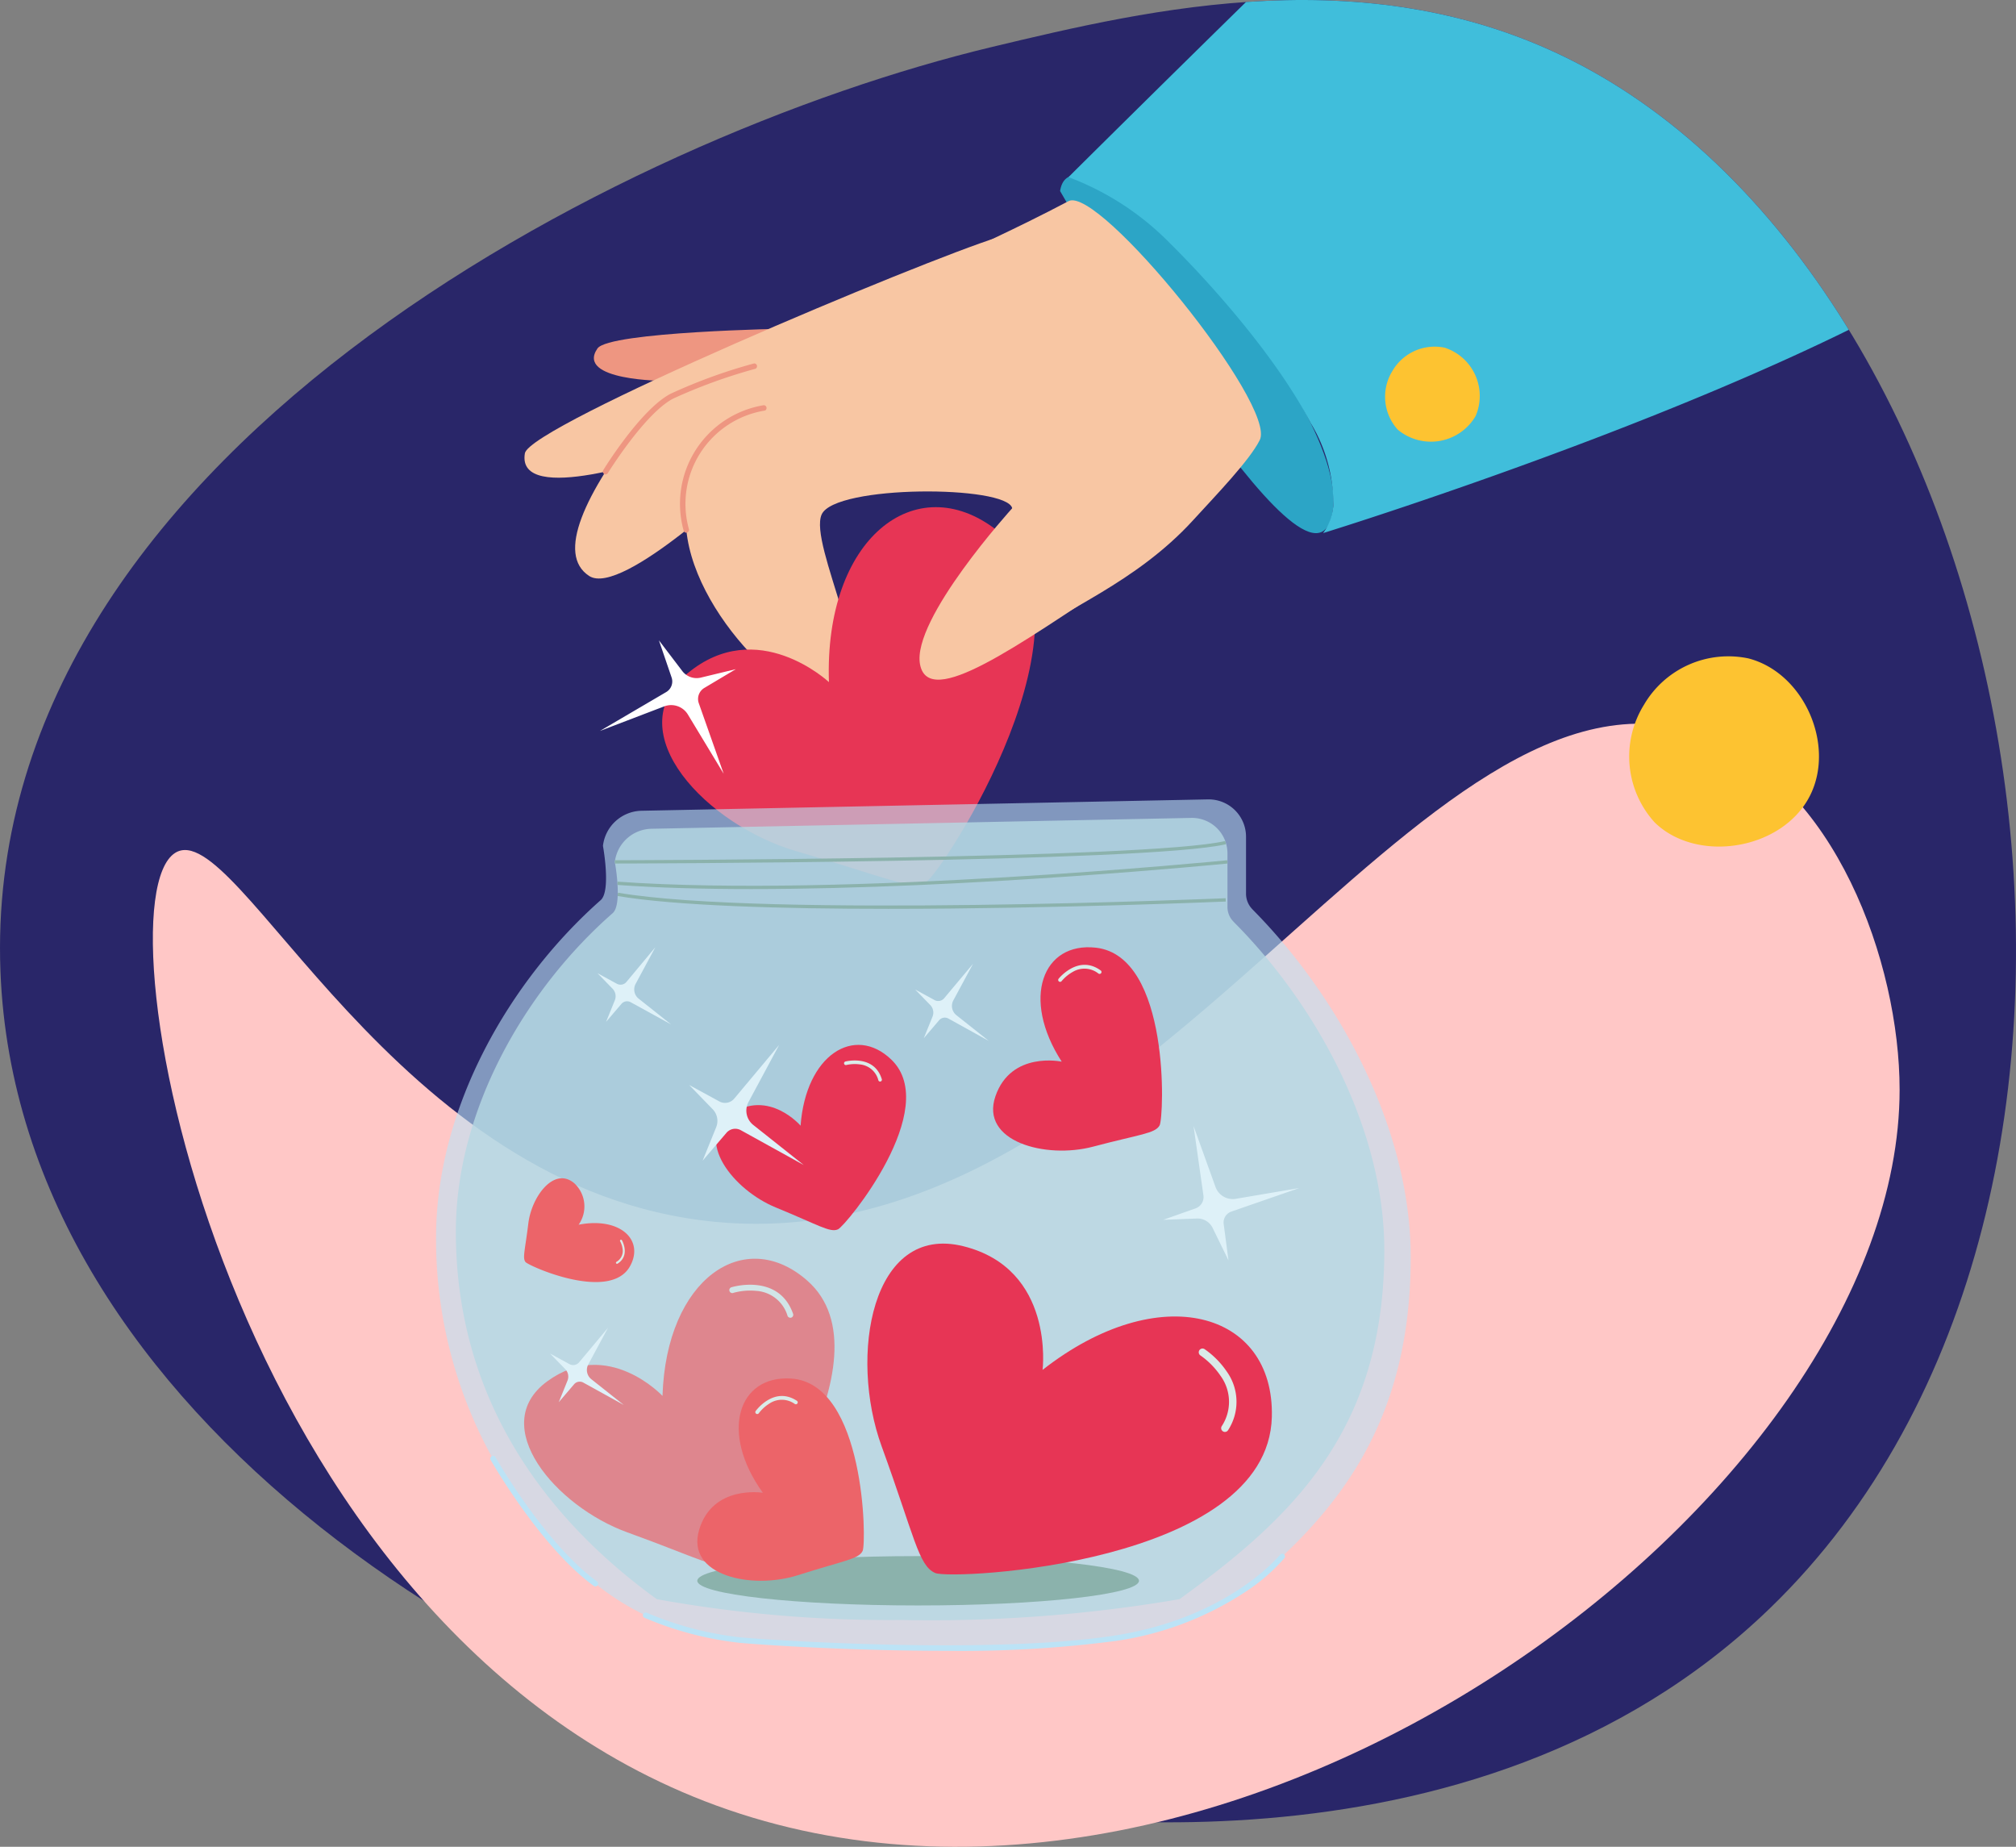 <svg xmlns="http://www.w3.org/2000/svg" xmlns:xlink="http://www.w3.org/1999/xlink" width="143" height="130.974" viewBox="0 0 143 130.974"><rect x="0" y="0" width="143" height="130.974" fill="#808080" stroke="none"/><defs><clipPath id="a"><path d="M216.575,703.249c-26.293,6.284-71.754,29.174-70.354,65.557,1.222,31.773,37.407,53.736,65.557,58.762,6.1,1.09,38.748,6.919,59.961-13.591,29.983-28.991,18.633-92.732-13.591-109.529C243.5,696.814,227.789,700.569,216.575,703.249Z" fill="none"/></clipPath></defs><g transform="translate(-146.189 -699.924)"><path d="M216.575,703.249c-26.293,6.284-71.754,29.174-70.354,65.557,1.222,31.773,37.407,53.736,65.557,58.762,6.1,1.09,38.748,6.919,59.961-13.591,29.983-28.991,18.633-92.732-13.591-109.529C243.5,696.814,227.789,700.569,216.575,703.249Z" fill="#292669"/><path d="M280.933,777.2c0,28.832-47.283,64.177-83.946,50.767-34.938-12.78-44.1-63.935-38.375-67.556,4.4-2.788,15.413,24,38.339,26.168,30.777,2.915,49.906-41.667,69.991-34.563C276.343,755.343,280.933,768.217,280.933,777.2Z" fill="#ffc7c6"/><g clip-path="url(#a)"><path d="M221.384,713.472s16.8,29.41,19.131,23.471C243.354,729.715,222.349,707.1,221.384,713.472Z" fill="#2ca5c6"/><path d="M240.763,735.816a11.036,11.036,0,0,0-1.6-5.885c-2.421-4.652-7.007-9.812-10.03-12.8a19.784,19.784,0,0,0-7.151-4.644l.032-.034c.3-.313,16.906-16.758,20.243-19.8,16.458-.627,19.307,13.341,30.517,14.445a24.521,24.521,0,0,1,16.836,8.91c-13.508,10.613-49.571,21.723-49.571,21.723a3.687,3.687,0,0,0,.237-.362,3.941,3.941,0,0,0,.483-1.524Z" fill="#40bedb"/><path d="M202.021,723.23s-12.632.211-13.453,1.407c-1.584,2.3,4.781,2.3,4.781,2.3Z" fill="#ee9681"/><path d="M221.983,714.189c-3.924,2.068-6.788,3.288-9.491,4.667-6.667,3.4-18.26,12.09-17.62,18.654s8.852,13.927,11.274,12.051-2.62-11.042-1.674-13.152,13.122-2.083,13.517-.442-8.295,8.459-5.444,11.516c0,0,1.6,1.718,6.368-2.188,2.582-2.116,7.8-3.983,11.9-8.47,1.613-1.765,4.015-4.248,4.735-5.694C236.781,728.656,224.133,713.056,221.983,714.189Z" fill="#f8c6a3"/><path d="M210.271,720.082s-14.424,4.366-18.526,9.625-6.108,9.541-3.764,11.065,11.364-7.149,11.364-7.149Z" fill="#f8c6a3"/><path d="M216.981,716.75c-5.362,1.659-33.228,13.356-33.561,15.322-.644,3.808,9.866.146,9.866.146Z" fill="#f8c6a3"/><path d="M204.988,748.3s-5.085-4.772-10.058-.6,1.453,10.778,7.789,12.607,8.1,2.786,9.181,2.152,12.969-18.794,4.96-24.957C211.113,733.076,204.642,738.131,204.988,748.3Z" fill="#e73555"/><path d="M217.989,735.967s-7.163,7.882-6.538,11.086,6.916-1.343,14.124-6.1S221.166,731.053,217.989,735.967Z" fill="#f8c6a3"/><path d="M194.872,737.705a.2.2,0,0,1-.188-.143,7.087,7.087,0,0,1,5.672-8.9.2.2,0,0,1,.1.377,6.7,6.7,0,0,0-5.4,8.413.2.2,0,0,1-.135.241A.2.2,0,0,1,194.872,737.705Z" fill="#ee9681"/><path d="M189.14,733.568a.2.2,0,0,1-.1-.029.2.2,0,0,1-.064-.269c.108-.176,2.672-4.315,4.779-5.421a37.635,37.635,0,0,1,5.925-2.151.2.2,0,0,1,.1.377,38.04,38.04,0,0,0-5.847,2.12c-2.012,1.057-4.6,5.237-4.627,5.28A.2.2,0,0,1,189.14,733.568Z" fill="#ee9681"/><path d="M197.522,754.8l-2.538-4.2a1.388,1.388,0,0,0-1.684-.579l-4.558,1.742,4.7-2.757a.873.873,0,0,0,.385-1.037l-.9-2.633,1.658,2.177a1.277,1.277,0,0,0,1.313.467l2.485-.6-2.235,1.332a.91.91,0,0,0-.392,1.084Z" fill="#fff"/><g opacity="0.8"><path d="M233.693,765.3l0-.005a1.476,1.476,0,0,1-.437-1.044v-3.806a2.515,2.515,0,0,0-2.565-2.515L192.4,758.7a2.672,2.672,0,0,0-2.6,2.351s.559,3.01-.152,3.633c-6.093,5.336-11.124,13.849-11.124,22.588,0,11.836,6.311,20.314,14.253,26.064a92.517,92.517,0,0,0,17.382,1.475,104.483,104.483,0,0,0,19.694-1.475c7.943-5.749,14.528-11.929,14.528-24.743C244.381,779.851,239.42,771.031,233.693,765.3Z" fill="#acc9c5"/></g><g opacity="0.6"><path d="M235.032,764.42l0-.005a1.57,1.57,0,0,1-.459-1.106v-4.03a2.651,2.651,0,0,0-2.693-2.663l-40.193.807a2.814,2.814,0,0,0-2.729,2.49s.587,3.188-.16,3.848c-6.4,5.65-11.678,14.666-11.678,23.92a32.041,32.041,0,0,0,9.9,23.3,18.132,18.132,0,0,0,10.748,5.163,115.592,115.592,0,0,0,12.561.7,134.526,134.526,0,0,0,14.981-.736,19.074,19.074,0,0,0,10.359-4.48c6.1-5.247,10.586-11.619,10.586-22.549C246.252,779.826,241.045,770.485,235.032,764.42Z" fill="#bce3f6"/></g><ellipse cx="15.665" cy="1.75" rx="15.665" ry="1.75" transform="translate(195.65 810.282)" fill="#8bb2ac"/><path d="M199.485,762.976c-3.368,0-6.607-.085-9.507-.292l.017-.234c16.172,1.156,42.976-1.492,43.245-1.518l.024.233C233.043,761.187,214.925,762.976,199.485,762.976Z" fill="#8bb2ac"/><path d="M209.192,764.379c-7.593,0-15.078-.213-19.205-.912l.04-.231c10.485,1.776,42.775.4,43.1.39l.01.235C232.94,763.869,220.938,764.379,209.192,764.379Z" fill="#8bb2ac"/><path d="M189.8,761.165v-.234c.377,0,37.759-.056,43.3-1.365l.054.228C227.587,761.109,190.178,761.165,189.8,761.165Z" fill="#8bb2ac"/><g opacity="0.7"><path d="M193.182,798.921s-3.894-4.169-8.177-1.033.606,8.875,5.679,10.709,6.464,2.71,7.378,2.25,11.6-14.641,5.391-20.1C199,786.827,193.446,790.6,193.182,798.921Z" fill="#ec6469"/><path d="M202.249,793.377a.212.212,0,0,1-.2-.141,2.482,2.482,0,0,0-2.222-1.764,4.442,4.442,0,0,0-1.6.136.212.212,0,1,1-.126-.4c.033-.01,3.332-1,4.344,1.892a.211.211,0,0,1-.13.269A.19.19,0,0,1,202.249,793.377Z" fill="#daebe8"/></g><path d="M220.142,797.075s.887-7.158-5.628-8.772-8.122,7.783-5.788,14.193,2.61,8.47,3.8,8.984,23.61-.617,23.878-11.066C236.6,792.916,228.426,790.589,220.142,797.075Z" fill="#e73555"/><path d="M233.077,801.476a.263.263,0,0,1-.137-.038.268.268,0,0,1-.093-.367,3.138,3.138,0,0,0-.09-3.586,5.6,5.6,0,0,0-1.426-1.439.268.268,0,0,1,.29-.45,6.078,6.078,0,0,1,1.582,1.592,3.685,3.685,0,0,1,.1,4.158A.267.267,0,0,1,233.077,801.476Z" fill="#daebe8"/><path d="M200.3,805.791s-3.578-.594-4.524,2.645,3.741,4.241,7.009,3.2,4.309-1.135,4.592-1.72.181-11.873-5.062-12.225C198.55,797.44,197.212,801.495,200.3,805.791Z" fill="#ec6469"/><path d="M199.9,800.207a.134.134,0,0,1-.078-.025.136.136,0,0,1-.032-.188c.013-.018,1.294-1.793,2.923-.727a.134.134,0,1,1-.147.225,1.577,1.577,0,0,0-1.8-.029,2.8,2.8,0,0,0-.753.687A.135.135,0,0,1,199.9,800.207Z" fill="#daebe8"/><path d="M202.976,779.757s-2.254-2.625-4.929-.833.142,5.393,3.17,6.632,3.848,1.806,4.413,1.551,7.4-8.577,3.776-12.044C206.808,772.576,203.347,774.724,202.976,779.757Z" fill="#e73555"/><path d="M208.616,776.628a.129.129,0,0,1-.123-.091,1.5,1.5,0,0,0-1.295-1.124,2.691,2.691,0,0,0-.978.041.128.128,0,1,1-.066-.248c.021-.006,2.045-.521,2.585,1.256a.129.129,0,0,1-.086.16A.12.12,0,0,1,208.616,776.628Z" fill="#daebe8"/><path d="M221.5,775.217s-3.583-.778-4.7,2.446,3.568,4.469,6.92,3.582,4.408-.932,4.723-1.51.772-11.982-4.506-12.6C220.149,766.7,218.6,770.725,221.5,775.217Z" fill="#e73555"/><path d="M221.384,769.557a.13.13,0,0,1-.083-.029.136.136,0,0,1-.024-.191c.014-.017,1.4-1.747,2.988-.589a.135.135,0,0,1,.03.19.137.137,0,0,1-.19.03,1.6,1.6,0,0,0-1.819-.119,2.834,2.834,0,0,0-.794.656A.137.137,0,0,1,221.384,769.557Z" fill="#daebe8"/><path d="M187.231,786.78a2.246,2.246,0,0,0-.291-2.927c-1.432-1.241-3.04.917-3.274,2.828s-.429,2.465-.2,2.746,6.017,2.87,7.423.276C191.9,787.842,190.146,786.21,187.231,786.78Z" fill="#ec6469"/><path d="M189.955,789.552a.075.075,0,0,1-.04-.139.886.886,0,0,0,.437-.914,1.568,1.568,0,0,0-.175-.544.075.075,0,0,1,.028-.1.074.074,0,0,1,.1.027c.006.011.613,1.08-.313,1.662A.071.071,0,0,1,189.955,789.552Z" fill="#daebe8"/><path d="M230.85,779.78l1.558,4.322a1.3,1.3,0,0,0,1.439.841l4.5-.763-4.815,1.668a.821.821,0,0,0-.544.882l.341,2.58-1.123-2.3a1.193,1.193,0,0,0-1.119-.669l-2.389.093,2.295-.813a.849.849,0,0,0,.558-.922Z" fill="#def1f8"/><path d="M201.459,774.026l-2.174,4.047a1.3,1.3,0,0,0,.336,1.633l3.576,2.838-4.459-2.466a.82.82,0,0,0-1.019.184l-1.692,1.978.962-2.373a1.193,1.193,0,0,0-.25-1.28l-1.665-1.715,2.138,1.164a.85.85,0,0,0,1.059-.2Z" fill="#def1f8"/><path d="M215.212,768.27l-1.4,2.6a.837.837,0,0,0,.216,1.05l2.3,1.826-2.868-1.587a.525.525,0,0,0-.655.119l-1.088,1.272.618-1.527a.766.766,0,0,0-.16-.823l-1.071-1.1,1.375.749a.548.548,0,0,0,.681-.13Z" fill="#def1f8"/><path d="M192.675,767.1l-1.4,2.6a.836.836,0,0,0,.217,1.05l2.3,1.826L190.924,771a.527.527,0,0,0-.655.119l-1.088,1.272.619-1.526a.768.768,0,0,0-.161-.823l-1.071-1.1,1.375.749a.546.546,0,0,0,.681-.129Z" fill="#def1f8"/><path d="M189.318,794.087l-1.4,2.6a.835.835,0,0,0,.216,1.05l2.3,1.826-2.868-1.586a.525.525,0,0,0-.655.118l-1.088,1.272.618-1.526a.766.766,0,0,0-.16-.823l-1.072-1.1,1.376.749a.546.546,0,0,0,.681-.129Z" fill="#def1f8"/><path d="M213.256,817c-6.347,0-12.436-.379-14.519-.559a23.811,23.811,0,0,1-6.867-1.8.2.2,0,0,1,.163-.355,23.4,23.4,0,0,0,6.737,1.764c3.484.3,18.194,1.159,26.506-.137,8.112-1.266,11.7-5.71,11.736-5.755a.2.2,0,0,1,.307.242,13.287,13.287,0,0,1-2.869,2.47,22.525,22.525,0,0,1-9.113,3.429A84.364,84.364,0,0,1,213.256,817Z" fill="#bce3f6"/><path d="M188.425,812.436a.191.191,0,0,1-.115-.038c-3.794-2.752-7.3-8.9-7.333-8.963a.2.2,0,0,1,.341-.193c.034.062,3.5,6.138,7.221,8.84a.2.2,0,0,1-.114.354Z" fill="#bce3f6"/></g><path d="M262.8,749.906a6.931,6.931,0,0,1,7.415-3.287c3.936,1.025,6.15,6.113,4.382,9.691-1.926,3.894-8.025,4.888-11.039,1.938A6.95,6.95,0,0,1,262.8,749.906Z" fill="#fdc331"/><path d="M244.96,726.226a3.466,3.466,0,0,1,3.708-1.643,3.6,3.6,0,0,1,2.191,4.845,3.671,3.671,0,0,1-5.52.969A3.476,3.476,0,0,1,244.96,726.226Z" fill="#fdc331"/></g></svg>